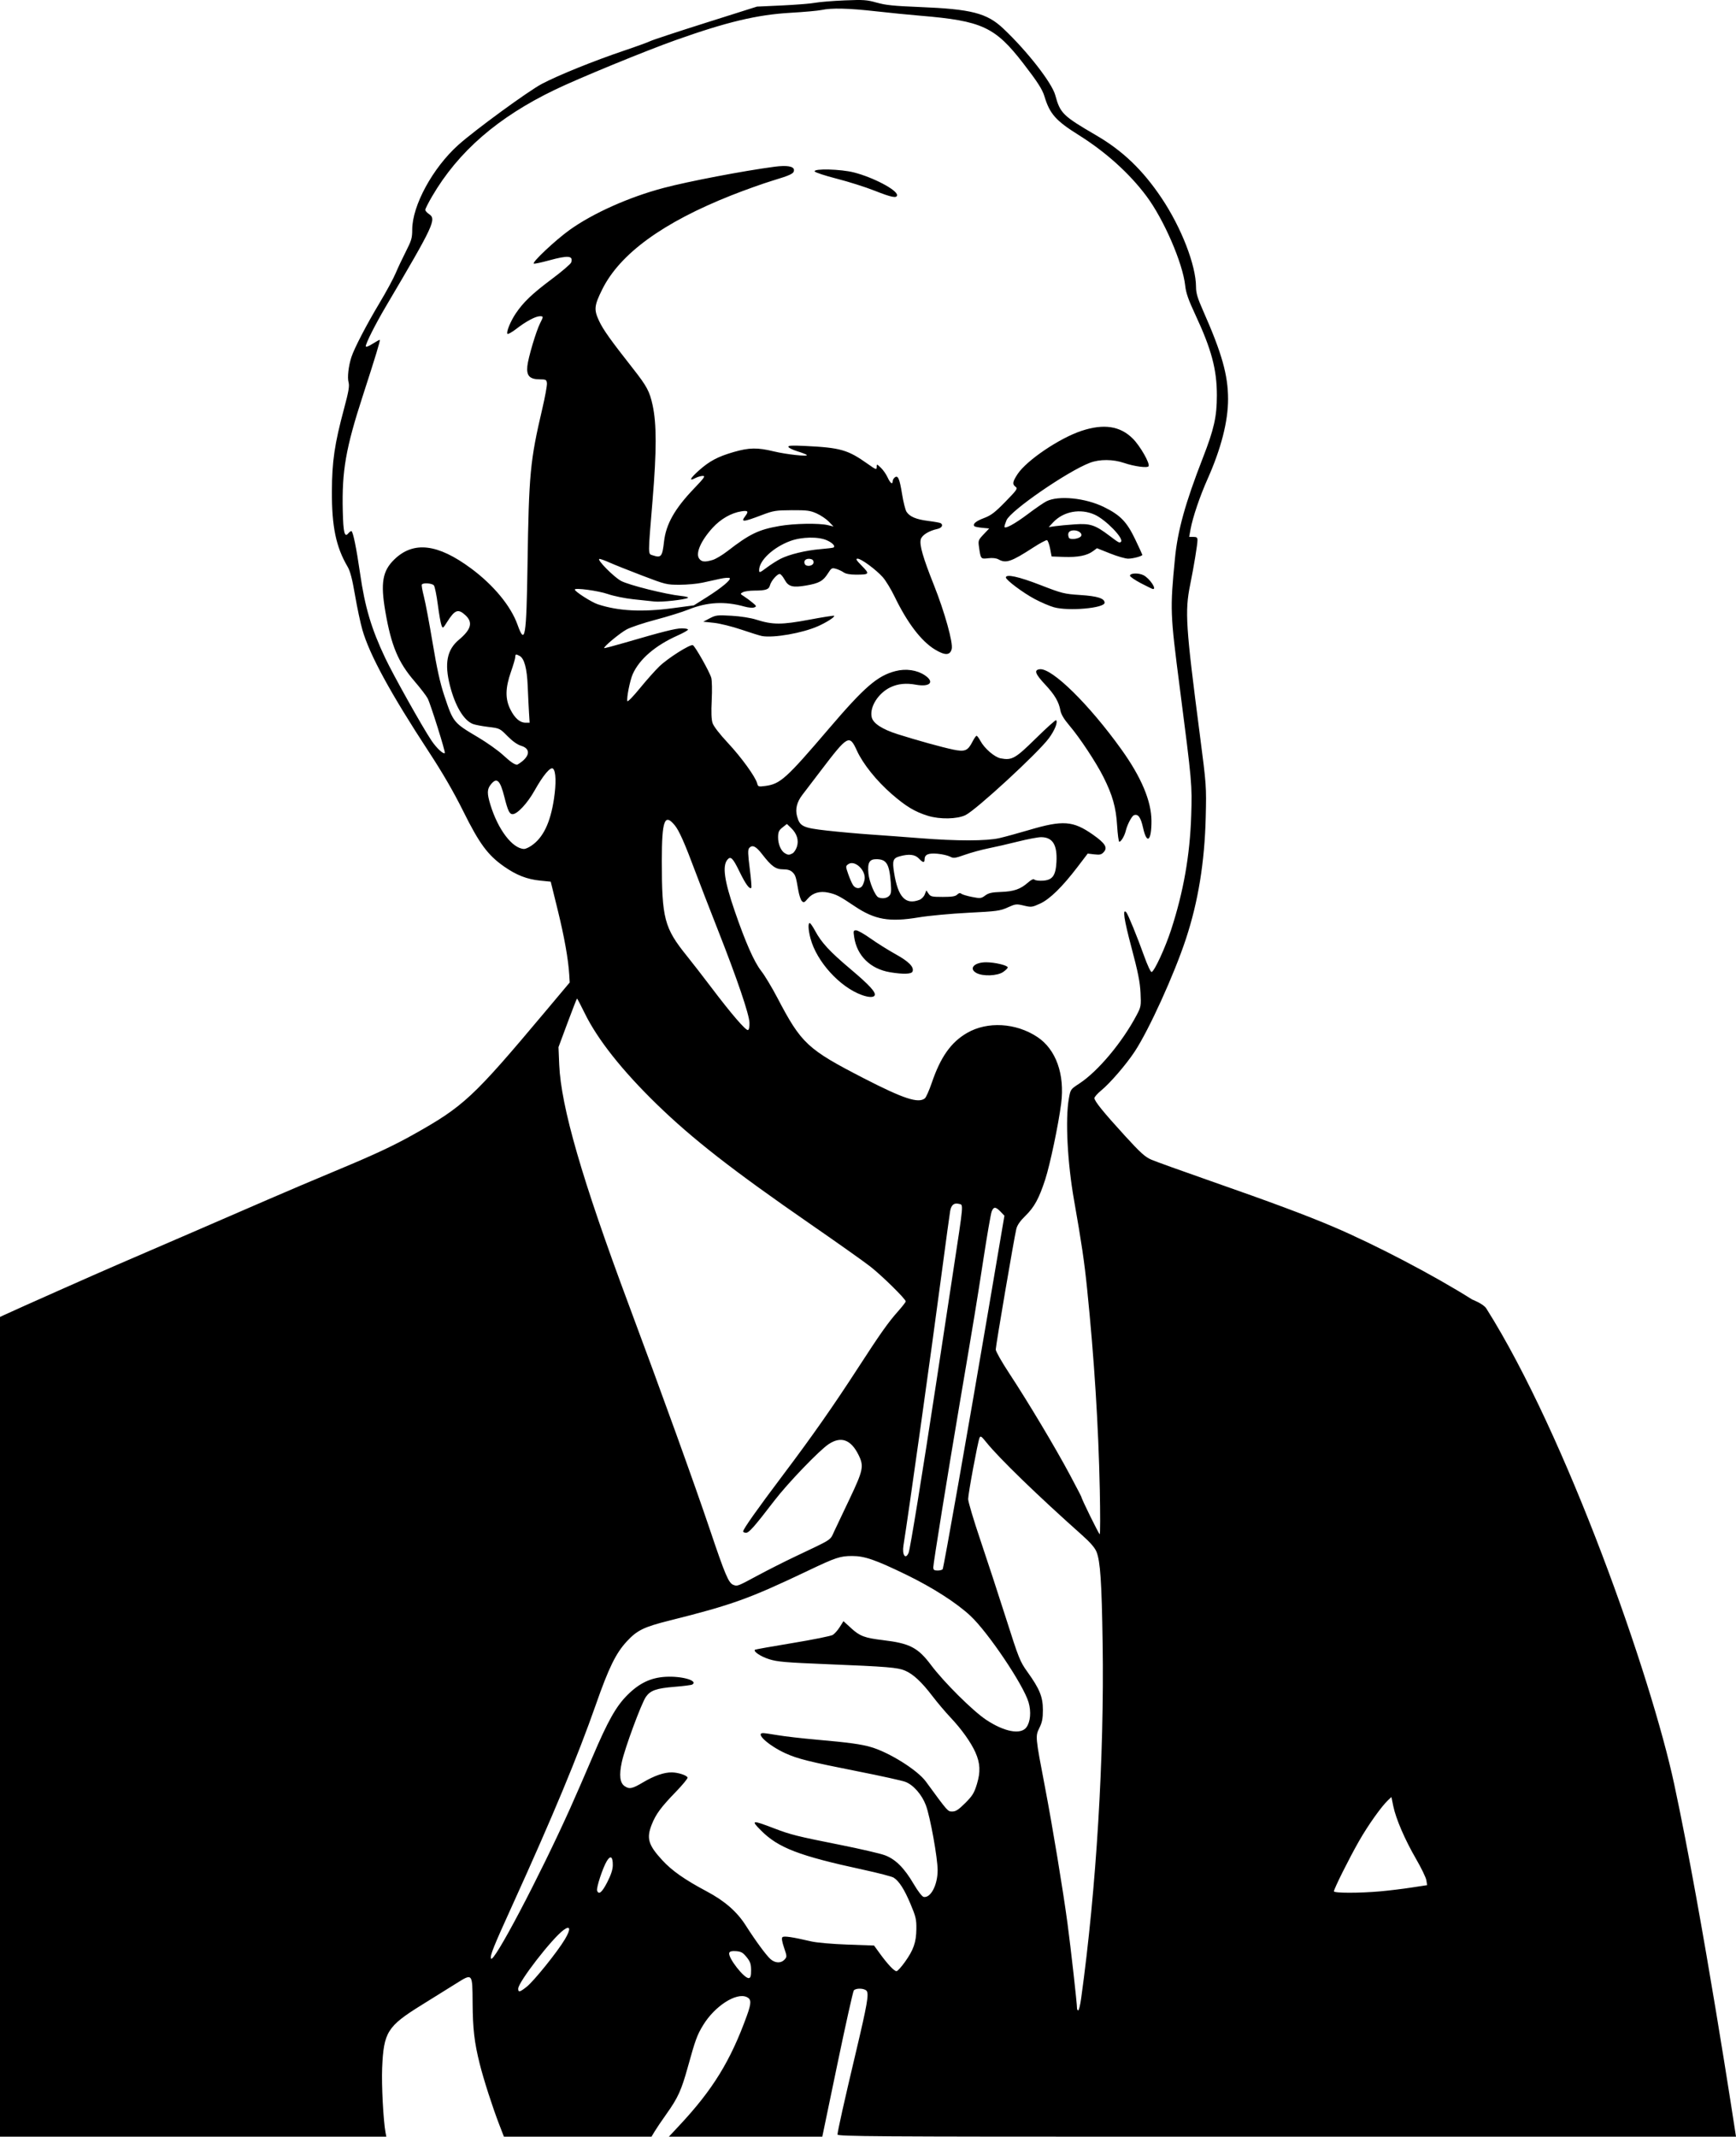 <?xml version="1.0" encoding="UTF-8" standalone="no"?>
<!-- Created with Inkscape (http://www.inkscape.org/) -->

<svg
   version="1.1"
   id="svg1"
   width="889.239"
   height="1094.32"
   viewBox="0 0 889.239 1094.32"
   xmlns="http://www.w3.org/2000/svg"
   xmlns:svg="http://www.w3.org/2000/svg">
  <defs
     id="defs1" />
  <g
     id="g1"
     transform="translate(0,-441.68)">
    <path
       style="fill:#000000;stroke-width:0.744"
       d="m 0,1326.078 v -209.922 l 2.045,-0.955 c 6.364,-2.971 47.061,-21.048 57.808,-25.678 22.434,-9.664 62.052,-26.805 77.325,-33.455 8.179,-3.561 25.242,-10.802 37.919,-16.091 16.835,-7.024 26.657,-11.637 36.432,-17.111 26.009,-14.564 30.704,-18.933 67.659,-62.953 l 12.64,-15.056 -0.234,-3.877 c -0.486,-8.038 -2.542,-19.573 -5.959,-33.427 l -3.531,-14.318 -5.251,-0.527 c -6.939,-0.696 -12.329,-2.798 -18.767,-7.32 -8.249,-5.793 -12.54,-11.618 -20.785,-28.214 -4.908,-9.88 -10.536,-19.59 -17.669,-30.484 -19.584,-29.911 -30.342,-49.665 -34.012,-62.455 -0.997,-3.476 -2.693,-11.458 -3.767,-17.738 -1.423,-8.316 -2.461,-12.284 -3.822,-14.605 -5.939,-10.135 -8.104,-20.567 -8.024,-38.662 0.069,-15.343 1.37,-24.174 6.232,-42.282 2.351,-8.756 2.83,-11.553 2.306,-13.451 -0.696,-2.52 -0.044,-8.31 1.455,-12.93 1.457,-4.491 7.826,-16.747 14.382,-27.674 3.397,-5.663 7.137,-12.568 8.309,-15.345 1.173,-2.777 3.557,-7.835 5.299,-11.241 2.766,-5.409 3.167,-6.803 3.167,-11.022 0,-12.332 10.504,-31.627 23.623,-43.395 8.451,-7.581 35.894,-27.628 42.789,-31.258 8.479,-4.464 26.602,-11.79 42.129,-17.031 6.332,-2.137 12.384,-4.336 13.449,-4.887 1.064,-0.55 13.784,-4.748 28.264,-9.328 l 26.329,-8.327 12.64,-0.581 c 6.952,-0.319 14.647,-0.937 17.1,-1.373 2.453,-0.436 9.312,-0.991 15.242,-1.234 9.614,-0.394 11.385,-0.269 16.358,1.153 4.458,1.275 8.856,1.725 21.934,2.246 26.532,1.056 34.503,3.103 42.885,11.01 12.231,11.538 24.932,27.813 26.652,34.151 2.52,9.286 3.826,10.567 20.957,20.554 13.6,7.929 23.803,17.703 33.421,32.017 10.188,15.161 17.703,34.526 17.717,45.656 0.004,3.148 0.775,5.718 3.688,12.299 9.516,21.497 12.714,32.819 12.728,45.06 0.013,11.444 -3.557,25.394 -10.463,40.893 -4.008,8.994 -7.654,19.754 -8.756,25.837 l -0.707,3.903 h 2.129 c 1.713,0 2.128,0.327 2.126,1.673 -0.004,2.242 -1.812,13.262 -3.752,22.863 -2.763,13.679 -2.285,21.057 4.982,76.953 3.335,25.653 3.378,26.25 2.995,42.008 -0.561,23.092 -3.859,43.353 -10.166,62.455 -6.009,18.199 -18.922,46.587 -26.234,57.672 -4.35,6.596 -12.603,16.17 -17.145,19.888 -1.906,1.561 -3.466,3.327 -3.466,3.925 0,1.544 4.628,7.257 15.677,19.352 7.887,8.634 10.288,10.801 13.501,12.183 2.149,0.925 15.625,5.777 29.947,10.783 31.556,11.03 49.37,17.671 63.182,23.553 21.597,9.198 51.797,25.012 71.191,37.278 0,0 5.723,2.167 7.249,4.585 41.131,65.175 84.429,188.507 96.258,243.715 C 872.347,1424.317 889.239,1536 889.239,1536 H 595.179 c -147.575,0 -166.174,-0.125 -166.174,-1.121 0,-1.527 3.574,-17.539 9.293,-41.631 5.925,-24.96 6.878,-30.404 5.592,-31.953 -1.134,-1.366 -5.481,-1.502 -6.538,-0.204 -0.416,0.511 -4.22,17.575 -8.452,37.919 L 421.205,1536 h -39.297 -39.297 l 5.39,-5.762 c 17.135,-18.317 26.197,-33.046 34.562,-56.179 2.376,-6.571 2.361,-8.482 -0.076,-9.593 -5.371,-2.447 -16.363,4.642 -22.309,14.388 -3.085,5.056 -4,7.554 -7.813,21.329 -3.347,12.09 -5.072,15.881 -11.059,24.293 -2.328,3.271 -4.989,7.203 -5.912,8.736 L 333.714,1536 h -37.793 -37.793 l -2.369,-6.134 c -3.468,-8.982 -7.973,-22.964 -10.001,-31.041 -2.788,-11.104 -3.589,-18.006 -3.671,-31.599 -0.09,-15.014 -0.036,-14.95 -8.254,-9.798 -2.863,1.794 -10.892,6.794 -17.844,11.11 -17.625,10.942 -19.458,13.868 -20.239,32.309 -0.365,8.615 0.618,27.216 1.749,33.11 L 197.892,1536 H 98.946 0 Z m 553.798,139.103 c 7.782,-56.026 11.899,-124.067 11.011,-181.974 -0.481,-31.338 -1.188,-41.878 -3.137,-46.749 -0.826,-2.065 -3.171,-4.784 -7.276,-8.439 -23.003,-20.476 -42.594,-39.467 -49.194,-47.684 -2.517,-3.133 -2.978,-3.43 -3.467,-2.231 -0.922,2.258 -5.813,28.616 -5.813,31.33 0,1.375 2.795,10.757 6.21,20.849 3.416,10.093 9.34,28.183 13.166,40.202 6.584,20.685 7.172,22.154 11.016,27.51 6.229,8.68 7.888,12.76 7.894,19.413 0.004,4.407 -0.373,6.345 -1.8,9.243 -2.111,4.29 -2.107,4.328 2.879,30.363 3.873,20.222 9.198,52.45 11.514,69.69 1.702,12.671 4.884,41.031 4.884,43.538 0,0.59 0.284,1.073 0.631,1.073 0.347,0 1.014,-2.76 1.483,-6.134 z m -284.034,-5.948 c 3.76,-2.976 15.868,-18.027 19.639,-24.414 3.107,-5.263 2.792,-7.27 -0.734,-4.665 -6.017,4.444 -23.237,26.72 -23.237,30.058 0,1.995 0.804,1.813 4.331,-0.978 z m 114.972,-8.539 c -0.025,-3.161 -0.438,-4.357 -2.306,-6.671 -1.876,-2.325 -2.819,-2.86 -5.367,-3.049 -2.188,-0.162 -3.213,0.089 -3.509,0.86 -0.88,2.293 7.778,13.403 10.083,12.939 0.84,-0.169 1.122,-1.213 1.099,-4.079 z m 78.806,-4.197 c 4.43,-6.208 5.758,-10.026 5.85,-16.818 0.067,-4.954 -0.267,-6.389 -2.993,-12.86 -3.178,-7.543 -5.838,-11.7 -8.633,-13.491 -0.893,-0.572 -7.98,-2.416 -15.75,-4.097 -32.753,-7.088 -43.365,-11.168 -52.232,-20.083 -5.315,-5.344 -4.694,-5.441 6.758,-1.061 8.543,3.267 11.541,4.017 33.787,8.45 10.25,2.043 20.566,4.436 22.924,5.318 5.481,2.051 9.927,6.49 14.792,14.77 2.138,3.639 4.285,6.424 5.067,6.571 3.614,0.681 7.156,-6.051 7.172,-13.63 0.013,-6.277 -3.783,-27.324 -5.999,-33.269 -2.035,-5.459 -6.456,-10.508 -10.535,-12.033 -1.73,-0.647 -12.514,-3.03 -23.965,-5.296 -25.243,-4.995 -31.138,-6.463 -37.434,-9.318 -8.542,-3.873 -15.714,-10.351 -11.451,-10.343 0.716,0 4.145,0.489 7.621,1.084 3.476,0.595 12.342,1.614 19.703,2.265 16.556,1.464 22.646,2.293 27.843,3.788 9.376,2.699 23.89,11.788 28.174,17.644 11.454,15.654 11.199,15.366 13.578,15.366 1.779,0 3.215,-0.943 6.617,-4.345 3.718,-3.718 4.581,-5.123 5.983,-9.739 1.885,-6.206 1.68,-10.637 -0.748,-16.125 -2.267,-5.125 -7.074,-11.89 -12.624,-17.767 -2.714,-2.874 -6.967,-7.895 -9.451,-11.158 -5.43,-7.133 -9.801,-11.209 -13.927,-12.987 -3.811,-1.642 -9.003,-2.074 -40.035,-3.328 -21.145,-0.855 -25.453,-1.225 -29.638,-2.545 -4.292,-1.354 -8.202,-3.952 -7.302,-4.852 0.17,-0.17 8.839,-1.715 19.265,-3.434 10.426,-1.719 19.71,-3.594 20.632,-4.167 0.921,-0.573 2.527,-2.39 3.567,-4.039 l 1.892,-2.997 3.951,3.611 c 4.46,4.076 6.895,4.984 16.424,6.127 13.627,1.633 17.798,3.81 24.536,12.803 6.516,8.697 21.334,23.416 28.123,27.937 9.36,6.232 17.786,7.814 20.685,3.883 2.048,-2.777 2.5,-7.987 1.108,-12.776 -2.576,-8.861 -20.671,-35.786 -29.773,-44.3 -7.089,-6.631 -19.389,-14.519 -32.782,-21.023 -15.864,-7.703 -21.446,-9.636 -27.832,-9.636 -6.095,0 -8.416,0.77 -22.354,7.41 -30.443,14.503 -39.004,17.586 -71.278,25.667 -13.046,3.266 -16.517,4.962 -21.765,10.63 -5.639,6.091 -9.246,13.458 -15.913,32.503 -9.2,26.281 -22.069,57.209 -42.54,102.233 -9.998,21.99 -11.669,26.147 -11.137,27.702 1.071,3.129 24.652,-41.591 40.485,-76.774 2.668,-5.929 7.843,-17.807 11.499,-26.395 7.871,-18.488 12.079,-25.968 17.859,-31.748 6.127,-6.127 12.019,-8.937 19.622,-9.358 8.372,-0.463 16.819,1.995 13.629,3.966 -0.441,0.273 -4.455,0.789 -8.919,1.148 -9.384,0.754 -12.448,1.812 -14.793,5.105 -2.296,3.224 -10.842,26.33 -12.372,33.45 -1.435,6.678 -0.989,10.618 1.392,12.286 2.443,1.712 3.901,1.42 9.486,-1.898 5.738,-3.409 10.826,-5.165 14.787,-5.102 3.232,0.051 7.662,1.508 8.032,2.642 0.148,0.454 -2.611,3.799 -6.131,7.435 -7.499,7.746 -10.155,11.352 -12.22,16.591 -2.794,7.088 -1.814,10.458 5.295,18.217 4.983,5.438 11.515,10.028 22.829,16.042 9.231,4.907 15.513,10.384 20.009,17.446 5.03,7.9 10.582,15.442 12.741,17.31 2.39,2.067 5.361,2.149 7.128,0.197 1.292,-1.427 1.283,-1.643 -0.242,-6.111 -1.037,-3.036 -1.329,-4.883 -0.85,-5.363 0.747,-0.747 4.979,-0.128 14.854,2.17 2.738,0.637 10.742,1.336 18.466,1.612 l 13.633,0.487 3.014,4.156 c 3.891,5.366 7.314,8.989 8.49,8.989 0.513,0 2.455,-2.134 4.317,-4.743 z m -152.484,-40.834 c 1.891,-3.676 2.806,-6.455 2.836,-8.611 0.062,-4.486 -1.144,-5.367 -3.055,-2.232 -2.078,3.409 -5.496,13.831 -4.978,15.181 0.87,2.268 2.496,0.911 5.197,-4.338 z m 396.02,4.68 c 4.294,-0.384 11.44,-1.254 15.88,-1.935 l 8.074,-1.237 -0.41,-2.529 c -0.226,-1.391 -2.597,-6.295 -5.27,-10.898 -5.709,-9.831 -10.336,-20.566 -11.669,-27.07 l -0.95,-4.638 -1.698,1.595 c -3.423,3.215 -10.217,12.771 -14.86,20.901 -5.076,8.887 -12.888,24.521 -12.888,25.793 0,0.963 13.103,0.973 23.792,0.018 z M 388.484,1248.388 c 4.907,-2.64 13.104,-6.789 18.216,-9.219 20.464,-9.729 18.291,-8.319 20.719,-13.44 1.201,-2.533 4.754,-10.017 7.896,-16.632 6.839,-14.396 7.273,-16.516 4.529,-22.124 -3.923,-8.018 -9.003,-9.89 -15.379,-5.667 -4.795,3.176 -20.931,19.968 -27.825,28.956 -10.231,13.339 -12.965,16.438 -14.503,16.438 -0.803,0 -1.46,-0.322 -1.46,-0.715 0,-1.175 7.146,-11.286 20.513,-29.026 14.741,-19.563 25.59,-35.045 38.294,-54.648 11.404,-17.597 15.46,-23.336 20.493,-28.997 2.182,-2.454 3.968,-4.753 3.97,-5.109 0.006,-1.212 -12.239,-13.253 -18.213,-17.908 -3.271,-2.55 -16.989,-12.268 -30.484,-21.596 -39.837,-27.537 -60.514,-43.663 -78.855,-61.5 -17.623,-17.138 -30.289,-33.127 -36.831,-46.492 -2.052,-4.192 -3.844,-7.621 -3.983,-7.621 -0.139,0 -2.334,5.604 -4.879,12.454 l -4.626,12.454 0.371,8.922 c 0.897,21.551 11.738,59.006 35.519,122.721 16.96,45.441 33.774,92.024 41.601,115.259 7.938,23.564 9.648,27.586 12.124,28.506 2.054,0.764 2.034,0.771 12.792,-5.017 z m 94.387,-3.038 c 0.552,-0.893 13.077,-71.889 23.419,-132.745 l 8.207,-48.294 -1.992,-2.079 c -2.503,-2.612 -3.555,-2.62 -4.549,-0.034 -0.432,1.125 -2.329,12.082 -4.215,24.35 -3.385,22.02 -4.849,30.923 -12.162,73.979 -6.041,35.568 -13.532,82.026 -13.516,83.831 0.012,1.352 0.433,1.673 2.201,1.673 1.203,0 2.376,-0.306 2.607,-0.681 z m -17.44,-8.427 c 0.771,-1.827 7.075,-40.645 14.099,-86.805 2.458,-16.153 6.304,-41.413 8.548,-56.135 5.688,-37.325 5.498,-35.131 3.099,-35.733 -2.48,-0.622 -3.894,0.52 -4.462,3.603 -0.242,1.314 -2.126,15.104 -4.187,30.643 -5.781,43.593 -17.159,124.677 -19.741,140.681 -0.791,4.902 1.054,7.516 2.644,3.746 z m 97.913,-32.343 c -0.675,-32.795 -2.827,-66.908 -6.486,-102.79 -1.423,-13.957 -2.822,-23.447 -6.71,-45.523 -3.38,-19.188 -4.515,-41.329 -2.659,-51.863 0.844,-4.788 0.878,-4.838 5.31,-7.732 9.571,-6.249 22.008,-21.074 29.392,-35.033 2.276,-4.303 2.347,-4.712 2.017,-11.524 -0.267,-5.491 -1.299,-10.65 -4.637,-23.181 -3.816,-14.323 -4.686,-20.196 -2.669,-18.022 0.896,0.966 5.639,12.57 9.177,22.454 1.671,4.668 3.366,8.277 3.821,8.135 1.469,-0.457 6.955,-12.336 9.973,-21.594 6.345,-19.466 9.649,-38.232 10.3,-58.501 0.51,-15.867 0.41,-16.984 -5.8,-65.057 -5,-38.707 -5.062,-40.348 -2.53,-66.588 1.387,-14.372 5.263,-28.349 14.307,-51.593 5.743,-14.76 7.172,-21.138 7.172,-32.007 0,-13.238 -2.761,-23.582 -11.016,-41.265 -3.578,-7.664 -4.808,-11.18 -5.202,-14.87 -1.234,-11.551 -10.938,-33.975 -19.875,-45.925 -8.756,-11.708 -20.868,-22.613 -34.802,-31.331 -11.644,-7.286 -14.732,-10.79 -17.44,-19.788 -1.058,-3.514 -3.583,-7.445 -10.739,-16.713 -14.538,-18.83 -21.166,-21.906 -52.864,-24.541 -5.521,-0.459 -15.808,-1.482 -22.861,-2.273 -13.982,-1.569 -22.506,-1.771 -27.698,-0.656 -1.84,0.395 -8.954,1.038 -15.807,1.428 -17.172,0.978 -32.688,4.67 -59.084,14.06 -15.415,5.484 -49.5,19.488 -61.579,25.301 -29.365,14.13 -49.616,31.7 -63.044,54.696 -1.905,3.263 -3.464,6.35 -3.464,6.86 0,0.51 0.836,1.476 1.859,2.146 3.991,2.615 2.681,5.427 -22.022,47.282 -5.421,9.186 -10.32,18.896 -10.32,20.457 0,0.568 1.361,0.071 3.478,-1.272 1.913,-1.213 3.574,-2.11 3.691,-1.993 0.317,0.317 -2.175,8.521 -8.666,28.524 -8.796,27.106 -10.777,38.501 -10.286,59.162 0.263,11.072 0.915,13.689 2.835,11.375 0.523,-0.631 1.223,-1.147 1.553,-1.147 0.816,0 2.582,8.552 4.453,21.562 2.503,17.406 5.785,28.457 12.919,43.495 4.206,8.866 19.009,35.285 23.644,42.196 2.595,3.87 6.119,7.161 6.866,6.413 0.437,-0.437 -7.334,-25.184 -8.783,-27.971 -0.689,-1.326 -3.773,-5.34 -6.854,-8.922 -8.277,-9.624 -11.81,-18.089 -14.82,-35.509 -2.533,-14.661 -1.481,-20.837 4.552,-26.708 9.819,-9.556 22.251,-8.113 39.356,4.57 11.554,8.566 20.377,19.261 23.786,28.83 3.856,10.822 4.556,6.604 5.125,-30.856 0.708,-46.617 1.324,-53.105 7.582,-79.827 1.424,-6.079 2.486,-11.934 2.362,-13.011 -0.209,-1.801 -0.507,-1.96 -3.703,-1.979 -5.157,-0.03 -6.842,-1.826 -6.337,-6.751 0.45,-4.381 4.49,-17.953 6.552,-22.01 1.747,-3.436 1.743,-3.561 -0.114,-3.561 -2.199,0 -7.152,2.644 -12.002,6.408 -2.324,1.803 -4.421,2.961 -4.661,2.574 -0.616,-0.997 1.671,-6.521 4.335,-10.468 3.868,-5.731 8.479,-10.129 18.363,-17.515 5.249,-3.922 9.747,-7.773 9.996,-8.556 1.11,-3.497 -1.525,-3.733 -11.412,-1.023 -3.814,1.046 -7.292,1.782 -7.729,1.637 -1.288,-0.429 11.134,-12.113 18.381,-17.29 12.003,-8.573 30.405,-16.792 48.057,-21.466 12.746,-3.375 40.911,-8.758 56.859,-10.869 6.386,-0.845 9.956,-0.222 9.956,1.737 0,1.757 -1.601,2.547 -10.819,5.337 -4.886,1.479 -14.405,4.874 -21.152,7.544 -35.152,13.913 -57.192,29.949 -66.241,48.196 -4.121,8.311 -4.33,10.37 -1.631,16.128 2.14,4.566 5.72,9.594 17.555,24.659 6.939,8.833 8.339,11.455 9.872,18.491 2.095,9.618 2.092,23.296 -0.012,48.675 -2.411,29.09 -2.419,27.428 0.122,28.267 4.291,1.417 4.864,0.709 5.751,-7.098 1.01,-8.889 5.514,-16.848 15.328,-27.082 5.246,-5.471 5.971,-6.511 4.535,-6.506 -0.94,0.004 -2.697,0.517 -3.903,1.141 -3.418,1.767 -2.593,0.084 1.936,-3.953 5.379,-4.795 9.669,-7.071 17.717,-9.403 7.943,-2.302 12.226,-2.377 20.533,-0.36 6.455,1.567 17.871,2.806 16.978,1.841 -0.272,-0.294 -2.433,-1.134 -4.802,-1.867 -2.369,-0.733 -4.445,-1.746 -4.613,-2.25 -0.236,-0.709 1.698,-0.821 8.519,-0.492 18.146,0.876 21.888,1.945 32.06,9.156 4.326,3.067 4.647,3.179 4.647,1.631 0,-1.633 0.04,-1.625 2.142,0.389 1.178,1.129 2.735,3.366 3.459,4.972 1.312,2.91 2.578,3.84 2.578,1.895 0,-0.563 0.457,-1.404 1.017,-1.868 1.677,-1.392 2.51,0.468 3.799,8.478 0.655,4.073 1.683,8.155 2.284,9.073 1.647,2.513 4.928,3.888 11.166,4.679 3.097,0.393 5.942,0.906 6.322,1.141 1.482,0.916 0.576,2.477 -1.725,2.973 -4.374,0.944 -7.935,3.196 -8.478,5.361 -0.72,2.869 1.122,9.256 6.734,23.35 5.537,13.905 9.917,29.646 9.119,32.771 -0.847,3.318 -3.423,3.388 -8.619,0.231 -6.975,-4.237 -14.117,-13.608 -20.619,-27.056 -1.848,-3.821 -4.585,-8.311 -6.082,-9.978 -3.566,-3.969 -11.049,-9.469 -12.883,-9.469 -1.139,0 -0.676,0.783 2.183,3.687 4.137,4.203 3.94,4.491 -3.071,4.491 -2.994,0 -5.193,-0.411 -6.283,-1.174 -0.922,-0.646 -2.678,-1.461 -3.903,-1.813 -2.055,-0.589 -2.368,-0.415 -4.063,2.27 -2.521,3.993 -4.532,5.123 -11.175,6.276 -6.897,1.198 -9.144,0.601 -11.047,-2.931 -0.753,-1.398 -1.813,-2.712 -2.355,-2.92 -1.172,-0.45 -4.592,3.394 -5.209,5.855 -0.515,2.053 -2.165,2.591 -7.978,2.605 -2.378,0.006 -5.008,0.376 -5.844,0.824 -1.475,0.789 -1.457,0.854 0.607,2.167 1.17,0.745 3.13,2.193 4.357,3.219 2.051,1.715 2.117,1.909 0.815,2.417 -0.779,0.304 -2.953,0.122 -4.833,-0.404 -10.27,-2.875 -19.217,-2.398 -29.026,1.548 -3.09,1.243 -10.591,3.57 -16.668,5.17 -6.077,1.601 -12.747,3.831 -14.821,4.956 -3.506,1.902 -12.036,8.998 -11.482,9.552 0.135,0.135 4.915,-1.118 10.621,-2.786 19.354,-5.656 25.981,-7.321 29.148,-7.322 1.738,-3.6e-4 3.16,0.289 3.16,0.643 0,0.354 -2.426,1.726 -5.39,3.048 -11.368,5.07 -19.519,12.085 -22.923,19.729 -1.424,3.198 -3.25,12.376 -2.756,13.857 0.165,0.496 3.008,-2.418 6.317,-6.477 3.309,-4.059 7.806,-9.121 9.994,-11.25 4.335,-4.218 15.809,-11.502 17.224,-10.934 1.139,0.457 8.532,13.529 9.438,16.687 0.382,1.332 0.489,6.488 0.237,11.458 -0.315,6.217 -0.177,9.886 0.441,11.761 0.544,1.648 3.649,5.666 7.861,10.172 6.927,7.41 14.156,17.411 15.004,20.758 0.416,1.641 0.687,1.723 4.169,1.261 7.655,-1.015 10.66,-3.727 32.597,-29.411 18.24,-21.355 24.845,-27.054 34.111,-29.427 5.322,-1.364 10.97,-0.546 15.004,2.173 5.153,3.473 2.595,6.124 -4.634,4.803 -5.005,-0.915 -9.168,-0.494 -12.971,1.31 -6.274,2.977 -10.781,10.124 -9.645,15.295 0.698,3.176 5.299,6.203 13.289,8.743 9.763,3.103 22.592,6.659 28.443,7.883 6.024,1.26 7.504,0.649 9.925,-4.098 0.831,-1.63 1.763,-2.963 2.071,-2.963 0.308,0 1.196,1.183 1.975,2.629 2.095,3.891 7.278,8.35 10.38,8.932 5.806,1.089 7.454,0.152 18.044,-10.259 5.445,-5.353 10.1,-9.533 10.345,-9.288 0.982,0.982 -0.73,5.241 -3.733,9.285 -5.59,7.53 -37.194,36.65 -42.681,39.326 -4.269,2.083 -13.124,2.247 -19.251,0.358 -6.669,-2.056 -11.217,-4.788 -18.51,-11.119 -7.774,-6.747 -14.745,-15.432 -17.856,-22.243 -3.845,-8.419 -4.619,-7.995 -18.384,10.084 -4.145,5.444 -8.453,11.094 -9.574,12.554 -2.794,3.642 -3.702,7.264 -2.729,10.879 1.421,5.279 2.947,6.017 15.321,7.408 6.054,0.681 16.193,1.592 22.531,2.026 6.338,0.433 17.718,1.279 25.287,1.879 18.783,1.489 33.927,1.473 40.514,-0.044 2.863,-0.659 9.721,-2.534 15.242,-4.167 17.329,-5.126 22.512,-4.745 32.691,2.403 6.281,4.411 7.633,6.59 5.532,8.915 -1.179,1.305 -1.994,1.503 -4.814,1.17 l -3.395,-0.401 -5.156,6.768 c -7.84,10.292 -14.25,16.572 -19.255,18.863 -4.087,1.871 -4.501,1.921 -8.323,1.004 -3.807,-0.913 -4.249,-0.862 -8.272,0.956 -3.894,1.76 -5.588,1.988 -20.236,2.725 -8.792,0.442 -20.168,1.502 -25.279,2.354 -15.129,2.524 -22.532,1.235 -32.892,-5.725 -7.756,-5.211 -9.315,-6.018 -13.375,-6.928 -4.375,-0.98 -8.117,0.1 -10.61,3.063 -1.694,2.013 -2.095,2.18 -3.017,1.258 -0.585,-0.585 -1.409,-3.061 -1.832,-5.503 -1.232,-7.12 -1.433,-7.746 -2.978,-9.291 -1.019,-1.019 -2.474,-1.468 -4.757,-1.468 -3.861,0 -6.004,-1.541 -10.816,-7.778 -3.203,-4.152 -5.054,-5.002 -6.664,-3.062 -0.676,0.814 -0.599,3.21 0.338,10.476 0.668,5.181 1.029,9.605 0.803,9.831 -0.909,0.909 -2.938,-1.892 -6.143,-8.481 -3.315,-6.815 -4.454,-7.922 -6.104,-5.933 -2.666,3.212 -1.585,10.796 3.75,26.314 5.513,16.037 9.96,26.089 13.576,30.692 1.783,2.269 5.512,8.465 8.287,13.767 12.259,23.426 15.37,26.32 44.316,41.215 20.285,10.439 27.893,12.936 31.212,10.248 0.631,-0.511 2.231,-4.108 3.555,-7.993 4.497,-13.191 9.824,-20.726 18.024,-25.491 10.433,-6.064 25.056,-5.229 36.044,2.057 9.539,6.326 14.114,19.09 12.204,34.055 -1.365,10.696 -5.722,31.427 -8.201,39.017 -3.161,9.679 -5.573,14.092 -10.123,18.52 -2.675,2.603 -4.174,4.763 -4.647,6.692 -1.079,4.405 -10.546,59.881 -10.545,61.794 3.5e-4,0.933 3.135,6.453 6.966,12.268 9.453,14.348 23.538,37.903 30.864,51.614 3.321,6.216 6.038,11.439 6.038,11.607 0,0.878 8.959,19.099 9.391,19.099 0.28,0 0.297,-10.288 0.038,-22.863 z M 441.529,951.309 c -11.315,-4.042 -23.199,-17.107 -26.36,-28.978 -1.151,-4.324 -1.336,-7.905 -0.408,-7.905 0.344,0 1.569,1.757 2.723,3.903 3.306,6.15 7.398,10.58 18.197,19.697 9.882,8.343 13.235,12.037 12.298,13.552 -0.632,1.022 -3.126,0.918 -6.45,-0.269 z m 58.667,-11.285 c -4.162,-2.258 -1.19,-5.532 4.998,-5.508 4.375,0.017 10.847,1.548 10.987,2.6 0.054,0.402 -1.019,1.484 -2.385,2.404 -2.983,2.01 -10.324,2.282 -13.601,0.504 z m -44.263,-0.403 c -10.066,-1.676 -16.959,-8.413 -18.393,-17.977 -0.479,-3.192 -0.392,-3.5 0.982,-3.5 0.829,0 4.181,1.9 7.45,4.221 3.269,2.322 9.008,5.921 12.754,7.997 6.833,3.789 9.585,6.594 8.709,8.878 -0.524,1.365 -4.75,1.505 -11.502,0.381 z m 116.29,-75.125 c -0.566,-9.312 -2.348,-15.609 -7.075,-24.997 -3.72,-7.388 -12.074,-20.014 -17.329,-26.191 -2.819,-3.314 -4.28,-5.757 -4.646,-7.772 -0.806,-4.433 -2.928,-8.043 -7.777,-13.226 -5.191,-5.549 -5.886,-7.514 -2.783,-7.869 6.241,-0.714 25.346,18.072 41.903,41.204 10.112,14.127 15.241,26.317 15.299,36.363 0.06,10.377 -2.333,12.456 -4.277,3.716 -1.22,-5.484 -2.524,-7.297 -4.69,-6.521 -1.121,0.401 -3.452,4.847 -4.2,8.01 -0.603,2.55 -2.397,5.576 -3.306,5.576 -0.338,0 -0.841,-3.732 -1.118,-8.293 z M 390.342,767.441 c -1.022,-0.179 -5.74,-1.646 -10.483,-3.26 -4.746,-1.615 -11.099,-3.195 -14.127,-3.513 l -5.502,-0.578 3.331,-1.746 c 3.084,-1.617 3.911,-1.713 11.153,-1.298 4.677,0.268 9.765,1.066 12.655,1.986 8.398,2.673 13.029,2.681 27.037,0.048 6.896,-1.296 12.687,-2.208 12.868,-2.026 0.546,0.546 -3.871,3.395 -8.293,5.351 -7.961,3.521 -22.59,6.094 -28.638,5.036 z m 149.498,-14.751 c -2.22,-0.621 -6.656,-2.525 -9.857,-4.231 -5.943,-3.166 -14.732,-9.742 -14.732,-11.022 0,-1.876 6.573,-0.44 17.623,3.85 11.164,4.334 12.178,4.588 20.504,5.134 8.803,0.577 12.432,1.731 12.432,3.954 0,2.774 -18.453,4.419 -25.97,2.315 z m 44.558,-12.313 c -3.067,-1.606 -5.576,-3.334 -5.576,-3.842 0,-1.388 4.436,-1.537 6.957,-0.234 3.11,1.608 6.943,7.299 4.753,7.056 -0.307,-0.034 -3.067,-1.375 -6.134,-2.981 z m -72.864,-12.167 c -1.211,-0.671 -3.061,-0.889 -5.31,-0.623 -3.862,0.456 -3.872,0.443 -4.753,-5.811 -0.457,-3.24 -0.326,-3.592 2.374,-6.43 l 2.857,-3.002 -3.548,-0.34 c -1.951,-0.187 -3.749,-0.541 -3.995,-0.787 -1.093,-1.093 0.68,-2.636 4.801,-4.177 3.681,-1.377 5.598,-2.833 11.015,-8.369 5.895,-6.024 6.429,-6.797 5.277,-7.639 -1.811,-1.324 -1.609,-2.626 1.024,-6.602 4.627,-6.985 21.429,-18.342 32.639,-22.062 11.463,-3.803 19.855,-2.539 26.366,3.973 3.789,3.789 8.899,12.76 8.05,14.133 -0.608,0.984 -7.318,0.085 -12.483,-1.673 -5.773,-1.964 -12.563,-2.001 -17.579,-0.096 -11.402,4.332 -40.632,24.462 -42.696,29.403 -0.586,1.401 -1.065,2.898 -1.065,3.325 0,1.462 5.305,-1.414 12.17,-6.597 3.734,-2.82 7.946,-5.708 9.358,-6.419 6.167,-3.103 19.969,-1.719 29.455,2.954 8.38,4.128 11.699,7.552 15.968,16.469 2.025,4.231 3.682,7.836 3.682,8.012 0,0.666 -4.789,1.952 -7.268,1.952 -1.422,0 -5.595,-1.204 -9.273,-2.676 l -6.688,-2.676 -2.073,1.533 c -3.051,2.256 -7.729,3.178 -14.848,2.926 l -6.32,-0.223 -0.774,-4.037 c -0.426,-2.221 -1.143,-4.16 -1.593,-4.311 -0.451,-0.15 -3.615,1.541 -7.033,3.758 -11.203,7.268 -13.944,8.212 -17.738,6.109 z m 62.673,-9.048 c 1.617,-1.617 -7.735,-11.28 -13.415,-13.863 -7.369,-3.35 -16.082,-1.74 -21.376,3.95 l -2.231,2.397 3.346,-0.483 c 1.84,-0.266 6.374,-0.69 10.075,-0.942 7.852,-0.536 10.38,0.306 17.807,5.93 4.717,3.572 5.057,3.749 5.795,3.011 z m -20.681,-2.627 c 1.36,-1.245 -0.728,-3.227 -3.4,-3.227 -2.573,0 -3.534,1.373 -2.623,3.748 0.434,1.132 4.612,0.77 6.023,-0.521 z m -105.664,-177.243 c -4.554,-1.808 -13.228,-4.553 -19.273,-6.1 -6.046,-1.547 -11.13,-3.225 -11.298,-3.729 -0.516,-1.548 13.418,-1.181 20.108,0.53 9.861,2.522 22.091,8.945 22.091,11.602 0,1.754 -2.804,1.199 -11.627,-2.303 z M 383.906,965.509 c -0.15,-4.397 -6.276,-22.397 -16.246,-47.737 -4.344,-11.041 -9.398,-24.09 -11.23,-28.997 -5.719,-15.316 -8.533,-21.675 -10.824,-24.453 -5.185,-6.29 -6.59,-2.45 -6.599,18.03 -0.013,29.755 1.249,34.565 12.829,48.909 2.685,3.326 8.391,10.686 12.68,16.354 10.152,13.42 17.546,21.993 18.635,21.609 0.519,-0.183 0.824,-1.684 0.755,-3.715 z m 87.072,-62.966 c 1.056,-0.402 2.281,-1.656 2.722,-2.788 l 0.801,-2.058 1.135,1.673 c 1.024,1.51 1.738,1.673 7.311,1.673 4.669,0 6.466,-0.29 7.365,-1.189 0.825,-0.825 1.467,-0.96 2.098,-0.442 0.5,0.411 2.964,1.15 5.476,1.642 4.283,0.839 4.704,0.793 6.766,-0.731 1.747,-1.291 3.407,-1.667 8.072,-1.828 6.579,-0.227 9.961,-1.395 13.8,-4.765 1.78,-1.563 2.856,-2.053 3.374,-1.535 0.418,0.418 2.362,0.656 4.321,0.529 4.905,-0.318 6.536,-2.549 6.927,-9.481 0.499,-8.832 -1.887,-12.747 -7.803,-12.801 -1.567,-0.014 -6.864,0.982 -11.771,2.215 -4.907,1.232 -11.766,2.809 -15.242,3.504 -3.476,0.695 -8.883,2.169 -12.015,3.277 -5.184,1.833 -5.878,1.919 -7.729,0.949 -1.118,-0.586 -3.986,-1.242 -6.373,-1.459 -4.686,-0.425 -6.597,0.408 -6.597,2.876 0,1.893 -0.891,1.754 -2.974,-0.463 -1.933,-2.057 -5.067,-2.405 -9.809,-1.088 -3.403,0.945 -3.838,2.217 -2.858,8.351 2.012,12.598 5.815,16.674 13.004,13.94 z m -15.533,-2.024 c 1.058,-1.058 1.195,-2.193 0.829,-6.877 -0.753,-9.64 -2.191,-11.93 -7.491,-11.93 -3.474,0 -4.479,1.88 -3.943,7.372 0.421,4.312 3.458,11.526 5.135,12.199 1.96,0.786 4.238,0.468 5.469,-0.763 z m -13.896,-4.938 c 0.457,-0.55 1.038,-2.038 1.291,-3.306 0.95,-4.749 -5.028,-10.422 -8.385,-7.957 -1.319,0.969 -1.319,1.122 0.01,4.959 0.754,2.178 1.849,4.712 2.434,5.632 1.188,1.871 3.391,2.19 4.65,0.673 z M 405.945,878.743 c 0.758,-0.406 1.766,-1.911 2.239,-3.346 1.099,-3.331 0.048,-6.778 -2.943,-9.644 l -2.167,-2.076 -2.236,1.768 c -1.847,1.46 -2.243,2.324 -2.277,4.965 -0.045,3.51 1.466,7.089 3.491,8.268 1.654,0.964 2.197,0.973 3.893,0.065 z m -133.776,-3.918 c 6.026,-4.061 9.727,-11.704 11.58,-23.917 1.216,-8.013 1.048,-14.088 -0.429,-15.524 -1.264,-1.229 -5.002,3.175 -9.504,11.196 -3.666,6.531 -8.835,12.083 -11.249,12.083 -1.592,0 -2.44,-1.772 -4.193,-8.759 -2.194,-8.748 -3.918,-10.317 -7.013,-6.383 -1.892,2.405 -1.926,4.55 -0.166,10.309 3.912,12.797 11.321,22.502 17.288,22.648 0.655,0.016 2.314,-0.728 3.686,-1.652 z m -4.973,-42.987 c 4.431,-3.486 4.298,-6.838 -0.327,-8.224 -1.852,-0.555 -4.396,-2.365 -6.898,-4.906 -3.914,-3.977 -4.036,-4.036 -9.846,-4.731 -3.235,-0.387 -6.804,-1.072 -7.931,-1.522 -4.675,-1.867 -9.042,-9.176 -11.707,-19.594 -2.909,-11.375 -1.55,-18.388 4.555,-23.5 6.317,-5.289 7.307,-8.893 3.437,-12.52 -3.755,-3.519 -5.448,-2.933 -9.364,3.242 -2.286,3.604 -2.304,3.615 -3.018,1.738 -0.395,-1.039 -1.228,-5.805 -1.852,-10.592 -0.624,-4.787 -1.523,-9.172 -1.999,-9.745 -0.927,-1.117 -5.552,-1.441 -6.175,-0.433 -0.207,0.335 0.269,3.095 1.058,6.134 0.789,3.039 2.801,13.722 4.472,23.741 2.199,13.189 3.85,20.647 5.981,27.028 4.603,13.779 4.655,13.843 17.304,21.342 4.444,2.635 10.132,6.662 12.64,8.949 4.065,3.708 5.744,4.884 7.247,5.077 0.252,0.032 1.341,-0.636 2.421,-1.486 z m 3.786,-25.036 c -0.172,-2.76 -0.472,-8.907 -0.668,-13.659 -0.377,-9.159 -1.743,-14.242 -4.178,-15.546 -1.868,-1 -2.189,-0.916 -2.2,0.579 -0.005,0.716 -1.005,4.145 -2.221,7.621 -2.897,8.283 -2.986,13.806 -0.307,19.183 2.257,4.53 4.891,6.84 7.799,6.84 h 2.087 z m 73.83,-53.664 10.604,-1.421 6.508,-4.107 c 7.625,-4.811 12.672,-9.004 11.85,-9.844 -0.32,-0.327 -2.495,-0.176 -4.833,0.336 -2.338,0.512 -6.426,1.409 -9.084,1.994 -2.658,0.585 -7.923,1.069 -11.699,1.077 -6.661,0.013 -7.238,-0.129 -19.331,-4.751 -6.856,-2.62 -14.43,-5.645 -16.832,-6.723 -2.402,-1.078 -4.657,-1.862 -5.011,-1.742 -1.274,0.43 7.424,9.223 11.105,11.226 3.936,2.142 22.911,6.891 30.854,7.721 2.509,0.262 3.946,0.691 3.369,1.004 -1.74,0.947 -13.559,2.23 -17.021,1.847 -1.823,-0.201 -6.741,-0.725 -10.928,-1.164 -4.192,-0.439 -10.038,-1.638 -13.011,-2.667 -4.928,-1.707 -16.923,-3.325 -16.923,-2.284 0,0.996 8.575,6.478 11.78,7.532 10.602,3.485 22.666,4.099 38.602,1.964 z m 55.07,-25.296 c 4.484,-2.251 12.863,-4.279 20.264,-4.904 3.441,-0.291 6.493,-0.664 6.782,-0.829 1.147,-0.657 -0.401,-2.369 -3.339,-3.692 -4.38,-1.972 -12.875,-1.822 -18.748,0.331 -8.692,3.186 -15.985,9.987 -15.985,14.908 0,1.517 0.274,1.427 3.903,-1.283 2.147,-1.603 5.352,-3.642 7.123,-4.531 z m 16.855,1.821 c 0,-0.998 -0.579,-1.569 -1.759,-1.736 -2.143,-0.303 -3.435,0.838 -2.805,2.479 0.702,1.828 4.564,1.199 4.564,-0.743 z m -51.651,-1.21 c 1.539,-0.461 4.923,-2.484 7.521,-4.496 11.393,-8.821 15.962,-11.027 26.705,-12.89 7.504,-1.302 20.236,-1.523 24.764,-0.431 l 2.878,0.694 -2.418,-2.495 c -1.33,-1.372 -4.13,-3.26 -6.223,-4.196 -3.308,-1.479 -4.971,-1.695 -12.728,-1.653 -8.19,0.044 -9.441,0.245 -15.242,2.448 -9.861,3.744 -11.047,3.811 -8.527,0.48 1.775,-2.346 1.313,-2.87 -2.068,-2.347 -5.146,0.797 -10.579,3.9 -14.675,8.382 -6.007,6.572 -8.869,13.065 -6.96,15.79 1.228,1.754 2.923,1.927 6.973,0.714 z"
       id="path1" />
  </g>
</svg>
